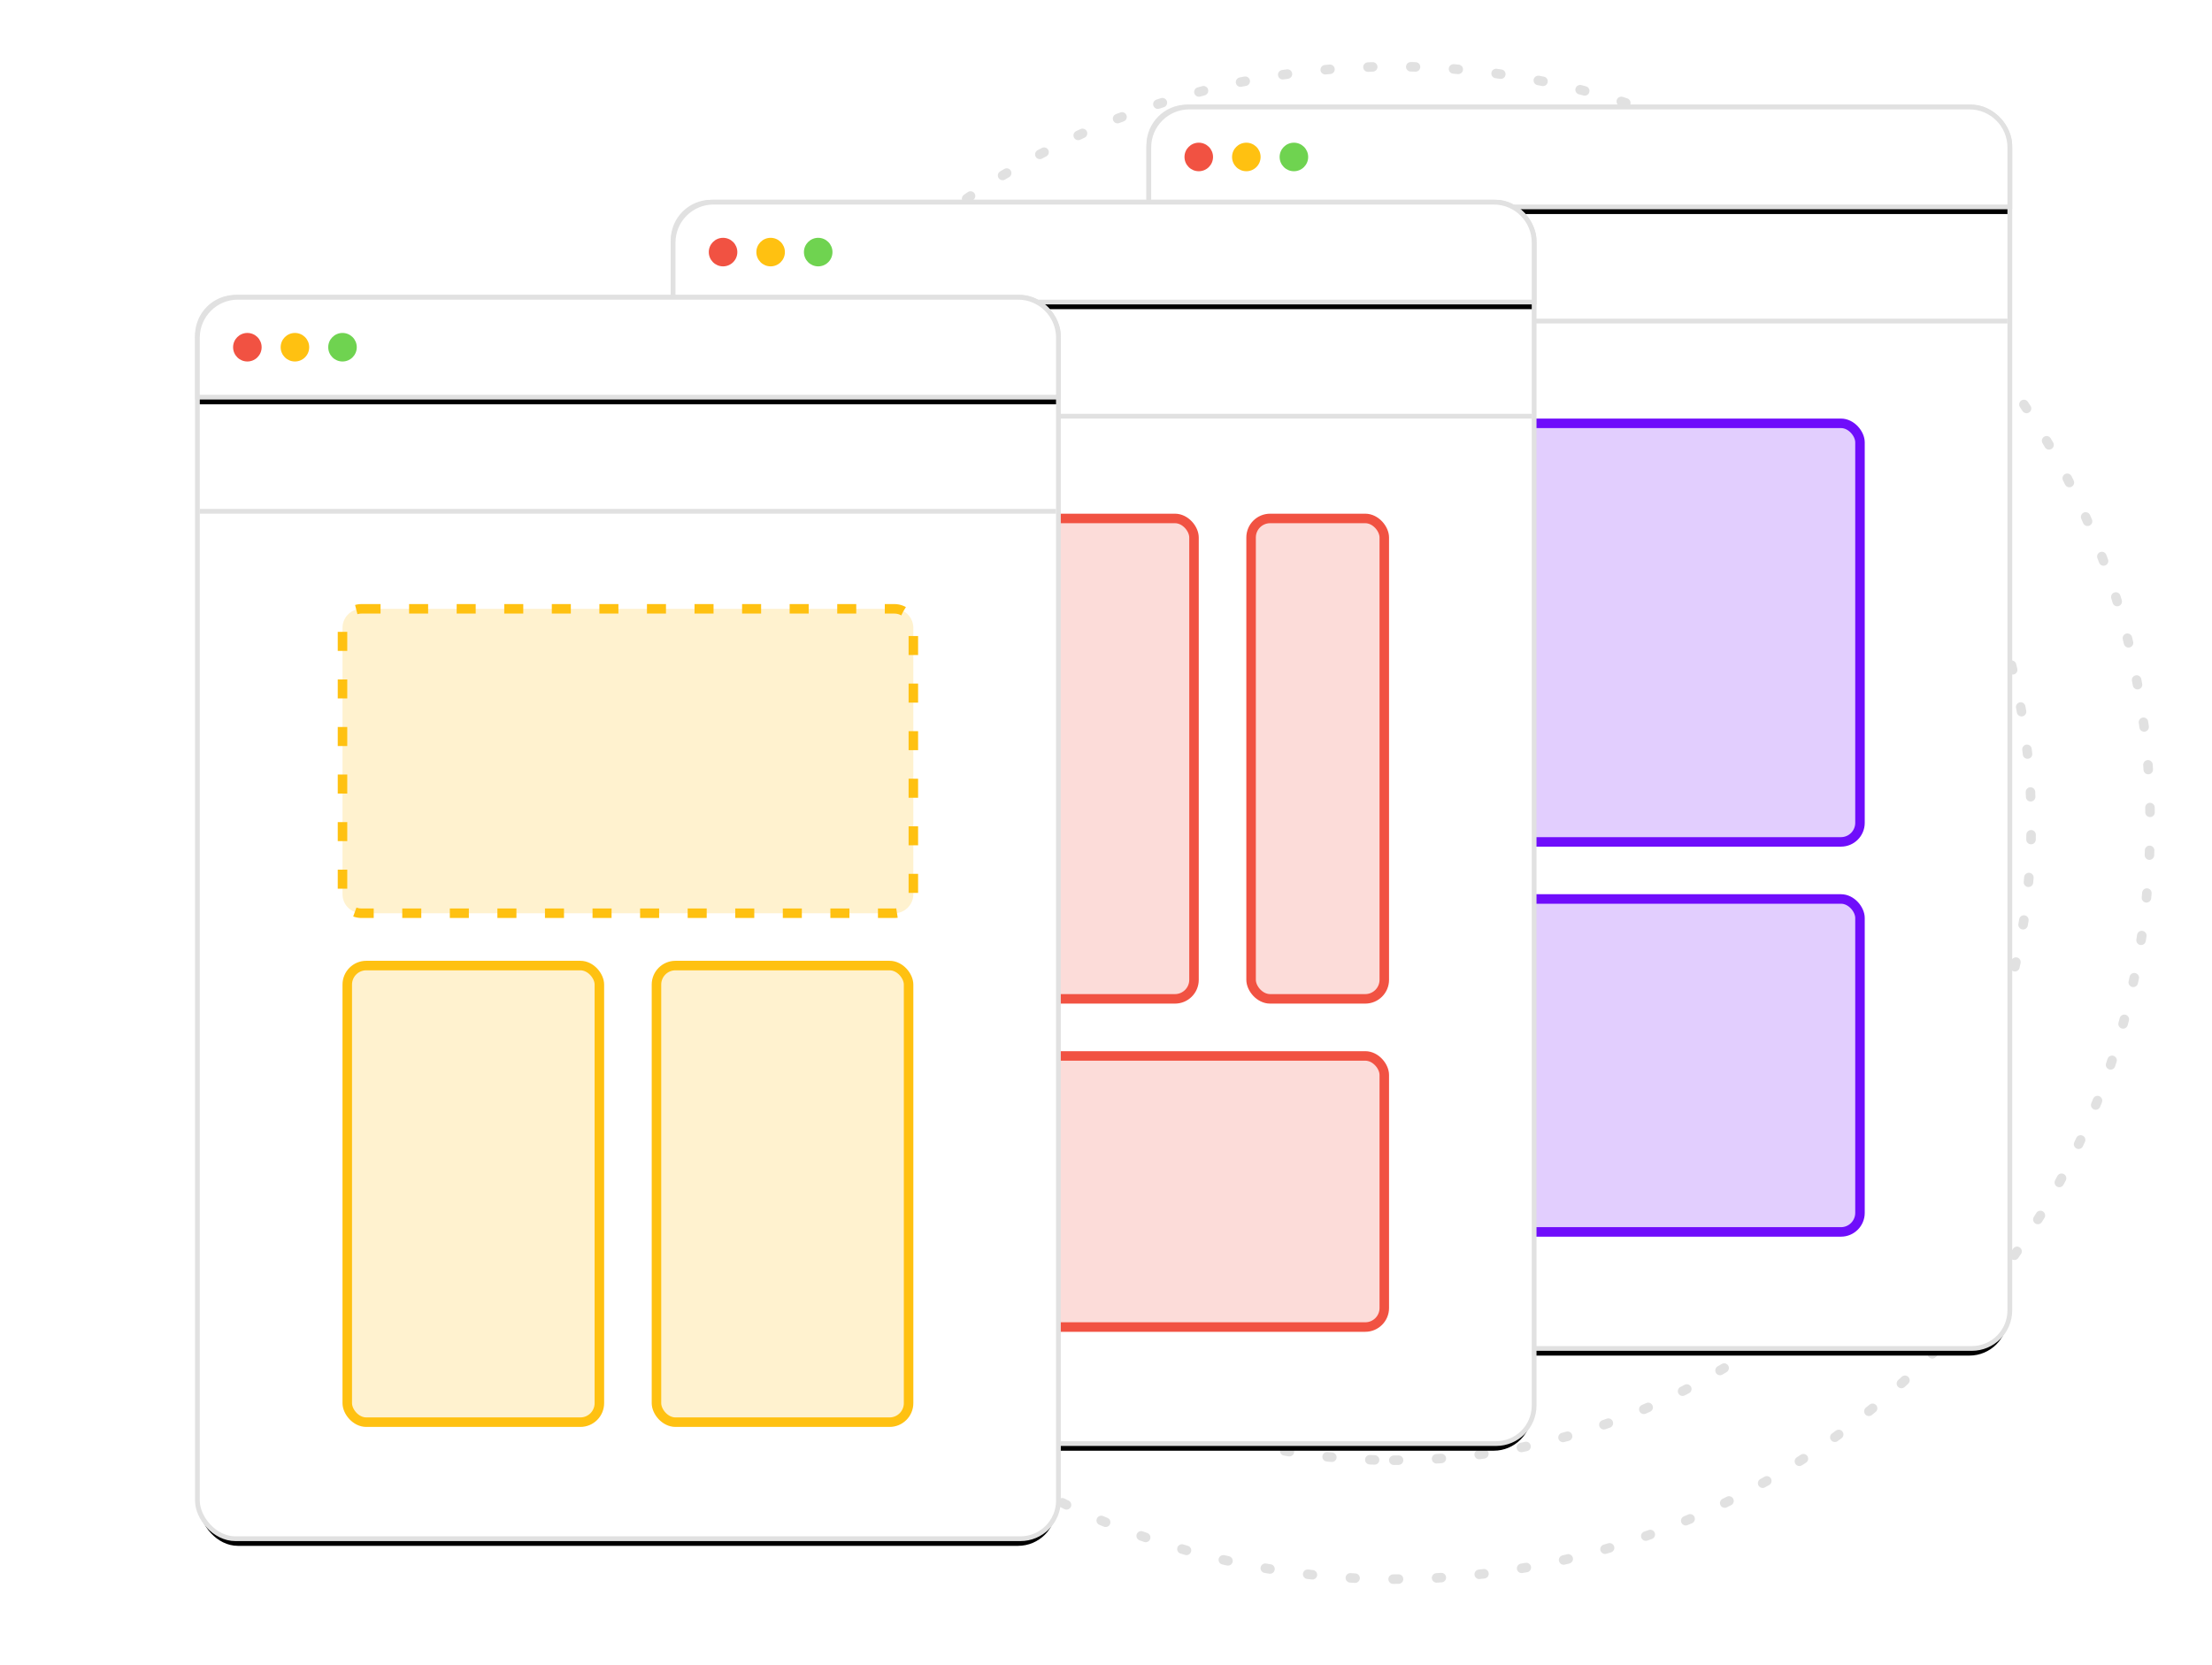 <svg xmlns="http://www.w3.org/2000/svg" xmlns:xlink="http://www.w3.org/1999/xlink" width="465" height="350" viewBox="0 0 465 350">
  <defs>
    <rect id="templates-b" width="180" height="260" x="0" y="0" rx="8"/>
    <filter id="templates-a" width="112.2%" height="108.5%" x="-6.1%" y="-3.5%" filterUnits="objectBoundingBox">
      <feMorphology in="SourceAlpha" operator="dilate" radius="1" result="shadowSpreadOuter1"/>
      <feOffset dy="2" in="shadowSpreadOuter1" result="shadowOffsetOuter1"/>
      <feGaussianBlur in="shadowOffsetOuter1" result="shadowBlurOuter1" stdDeviation="3"/>
      <feComposite in="shadowBlurOuter1" in2="SourceAlpha" operator="out" result="shadowBlurOuter1"/>
      <feColorMatrix in="shadowBlurOuter1" values="0 0 0 0 0.208   0 0 0 0 0.259   0 0 0 0 0.329  0 0 0 0.101 0"/>
    </filter>
    <path id="templates-d" d="M8,0 L172,0 C176.418,-8.11624501e-16 180,3.582 180,8 L180,20 L180,20 L0,20 L0,8 C-5.41083001e-16,3.582 3.582,8.11624501e-16 8,0 Z"/>
    <filter id="templates-c" width="112.2%" height="210%" x="-6.1%" y="-45%" filterUnits="objectBoundingBox">
      <feMorphology in="SourceAlpha" operator="dilate" radius="1" result="shadowSpreadOuter1"/>
      <feOffset dy="2" in="shadowSpreadOuter1" result="shadowOffsetOuter1"/>
      <feGaussianBlur in="shadowOffsetOuter1" result="shadowBlurOuter1" stdDeviation="3"/>
      <feComposite in="shadowBlurOuter1" in2="SourceAlpha" operator="out" result="shadowBlurOuter1"/>
      <feColorMatrix in="shadowBlurOuter1" values="0 0 0 0 0.208   0 0 0 0 0.259   0 0 0 0 0.329  0 0 0 0.101 0"/>
    </filter>
    <rect id="templates-f" width="180" height="260" x="0" y="0" rx="8"/>
    <filter id="templates-e" width="112.2%" height="108.5%" x="-6.1%" y="-3.5%" filterUnits="objectBoundingBox">
      <feMorphology in="SourceAlpha" operator="dilate" radius="1" result="shadowSpreadOuter1"/>
      <feOffset dy="2" in="shadowSpreadOuter1" result="shadowOffsetOuter1"/>
      <feGaussianBlur in="shadowOffsetOuter1" result="shadowBlurOuter1" stdDeviation="3"/>
      <feComposite in="shadowBlurOuter1" in2="SourceAlpha" operator="out" result="shadowBlurOuter1"/>
      <feColorMatrix in="shadowBlurOuter1" values="0 0 0 0 0.208   0 0 0 0 0.259   0 0 0 0 0.329  0 0 0 0.101 0"/>
    </filter>
    <path id="templates-h" d="M8,0 L172,0 C176.418,-8.11624501e-16 180,3.582 180,8 L180,20 L180,20 L0,20 L0,8 C-5.41083001e-16,3.582 3.582,8.11624501e-16 8,0 Z"/>
    <filter id="templates-g" width="112.2%" height="210%" x="-6.1%" y="-45%" filterUnits="objectBoundingBox">
      <feMorphology in="SourceAlpha" operator="dilate" radius="1" result="shadowSpreadOuter1"/>
      <feOffset dy="2" in="shadowSpreadOuter1" result="shadowOffsetOuter1"/>
      <feGaussianBlur in="shadowOffsetOuter1" result="shadowBlurOuter1" stdDeviation="3"/>
      <feComposite in="shadowBlurOuter1" in2="SourceAlpha" operator="out" result="shadowBlurOuter1"/>
      <feColorMatrix in="shadowBlurOuter1" values="0 0 0 0 0.208   0 0 0 0 0.259   0 0 0 0 0.329  0 0 0 0.101 0"/>
    </filter>
    <rect id="templates-j" width="180" height="260" x="0" y="0" rx="8"/>
    <filter id="templates-i" width="112.2%" height="108.5%" x="-6.1%" y="-3.5%" filterUnits="objectBoundingBox">
      <feMorphology in="SourceAlpha" operator="dilate" radius="1" result="shadowSpreadOuter1"/>
      <feOffset dy="2" in="shadowSpreadOuter1" result="shadowOffsetOuter1"/>
      <feGaussianBlur in="shadowOffsetOuter1" result="shadowBlurOuter1" stdDeviation="3"/>
      <feComposite in="shadowBlurOuter1" in2="SourceAlpha" operator="out" result="shadowBlurOuter1"/>
      <feColorMatrix in="shadowBlurOuter1" values="0 0 0 0 0.208   0 0 0 0 0.259   0 0 0 0 0.329  0 0 0 0.101 0"/>
    </filter>
    <path id="templates-l" d="M8,0 L172,0 C176.418,-8.11624501e-16 180,3.582 180,8 L180,20 L180,20 L0,20 L0,8 C-5.41083001e-16,3.582 3.582,8.11624501e-16 8,0 Z"/>
    <filter id="templates-k" width="112.2%" height="210%" x="-6.1%" y="-45%" filterUnits="objectBoundingBox">
      <feMorphology in="SourceAlpha" operator="dilate" radius="1" result="shadowSpreadOuter1"/>
      <feOffset dy="2" in="shadowSpreadOuter1" result="shadowOffsetOuter1"/>
      <feGaussianBlur in="shadowOffsetOuter1" result="shadowBlurOuter1" stdDeviation="3"/>
      <feComposite in="shadowBlurOuter1" in2="SourceAlpha" operator="out" result="shadowBlurOuter1"/>
      <feColorMatrix in="shadowBlurOuter1" values="0 0 0 0 0.208   0 0 0 0 0.259   0 0 0 0 0.329  0 0 0 0.101 0"/>
    </filter>
  </defs>
  <g fill="none" fill-rule="evenodd">
    <g stroke="#E1E1E1" stroke-dasharray="1 8" stroke-linecap="round" stroke-linejoin="round" stroke-width="2" transform="translate(134 14)">
      <path d="M159,318 C246.813,318 318,246.813 318,159 C318,71.187 246.813,0 159,0 C71.187,0 0,71.187 0,159 C0,246.813 71.187,318 159,318 Z"/>
      <path d="M159,293 C233.006,293 293,233.006 293,159 C293,84.994 233.006,25 159,25 C84.994,25 25,84.994 25,159 C25,233.006 84.994,293 159,293 Z"/>
      <path d="M159,268 C219.199,268 268,219.199 268,159 C268,98.801 219.199,50 159,50 C98.801,50 50,98.801 50,159 C50,219.199 98.801,268 159,268 Z"/>
    </g>
    <g transform="translate(242 23)">
      <use fill="#000" filter="url(#templates-a)" xlink:href="#templates-b"/>
      <rect width="181" height="261" x="-.5" y="-.5" fill="#FFF" stroke="#E1E1E1" rx="8"/>
      <rect width="180" height="1" y="44" fill="#E1E1E1"/>
      <use fill="#000" filter="url(#templates-c)" xlink:href="#templates-d"/>
      <path fill="#FFF" stroke="#E1E1E1" d="M8,-0.5 L172,-0.5 C176.694,-0.5 180.5,3.306 180.5,8 L180.5,20.5 L-0.5,20.5 L-0.5,8 C-0.5,3.306 3.306,-0.5 8,-0.5 Z"/>
      <circle cx="10" cy="10" r="3" fill="#F15242"/>
      <circle cx="20" cy="10" r="3" fill="#FFC111"/>
      <circle cx="30" cy="10" r="3" fill="#6FD350"/>
      <rect width="118" height="88" x="31" y="66" fill="#6F0DFB" fill-opacity=".2" stroke="#6F0DFB" stroke-width="2" rx="4"/>
      <rect width="118" height="70" x="31" y="166" fill="#6F0DFB" fill-opacity=".2" stroke="#6F0DFB" stroke-width="2" rx="4"/>
    </g>
    <g transform="translate(142 43)">
      <use fill="#000" filter="url(#templates-e)" xlink:href="#templates-f"/>
      <rect width="181" height="261" x="-.5" y="-.5" fill="#FFF" stroke="#E1E1E1" rx="8"/>
      <rect width="180" height="1" y="44" fill="#E1E1E1"/>
      <use fill="#000" filter="url(#templates-g)" xlink:href="#templates-h"/>
      <path fill="#FFF" stroke="#E1E1E1" d="M8,-0.5 L172,-0.5 C176.694,-0.5 180.5,3.306 180.5,8 L180.5,20.5 L-0.5,20.5 L-0.5,8 C-0.5,3.306 3.306,-0.5 8,-0.5 Z"/>
      <circle cx="10" cy="10" r="3" fill="#F15242"/>
      <circle cx="20" cy="10" r="3" fill="#FFC111"/>
      <circle cx="30" cy="10" r="3" fill="#6FD350"/>
      <rect width="78" height="101" x="31" y="66" fill="#F15242" fill-opacity=".2" stroke="#F15242" stroke-width="2" rx="4"/>
      <rect width="28" height="101" x="121" y="66" fill="#F15242" fill-opacity=".2" stroke="#F15242" stroke-width="2" rx="4"/>
      <rect width="118" height="57" x="31" y="179" fill="#F15242" fill-opacity=".2" stroke="#F15242" stroke-width="2" rx="4"/>
    </g>
    <g transform="translate(42 63)">
      <use fill="#000" filter="url(#templates-i)" xlink:href="#templates-j"/>
      <rect width="181" height="261" x="-.5" y="-.5" fill="#FFF" stroke="#E1E1E1" rx="8"/>
      <rect width="180" height="1" y="44" fill="#E1E1E1"/>
      <use fill="#000" filter="url(#templates-k)" xlink:href="#templates-l"/>
      <path fill="#FFF" stroke="#E1E1E1" d="M8,-0.5 L172,-0.5 C176.694,-0.5 180.5,3.306 180.5,8 L180.5,20.5 L-0.5,20.5 L-0.5,8 C-0.5,3.306 3.306,-0.5 8,-0.5 Z"/>
      <circle cx="10" cy="10" r="3" fill="#F15242"/>
      <circle cx="20" cy="10" r="3" fill="#FFC111"/>
      <circle cx="30" cy="10" r="3" fill="#6FD350"/>
      <path fill="#FFC111" fill-opacity=".2" stroke="#FFC111" stroke-dasharray="4 6" stroke-width="2" d="M34,65 L146,65 C148.209,65 150,66.791 150,69 L150,125 C150,127.209 148.209,129 146,129 L34,129 C31.791,129 30,127.209 30,125 L30,69 C30,66.791 31.791,65 34,65 Z"/>
      <rect width="53" height="96" x="31" y="140" fill="#FFC111" fill-opacity=".2" stroke="#FFC111" stroke-width="2" rx="4"/>
      <rect width="53" height="96" x="96" y="140" fill="#FFC111" fill-opacity=".2" stroke="#FFC111" stroke-width="2" rx="4"/>
    </g>
  </g>
</svg>
